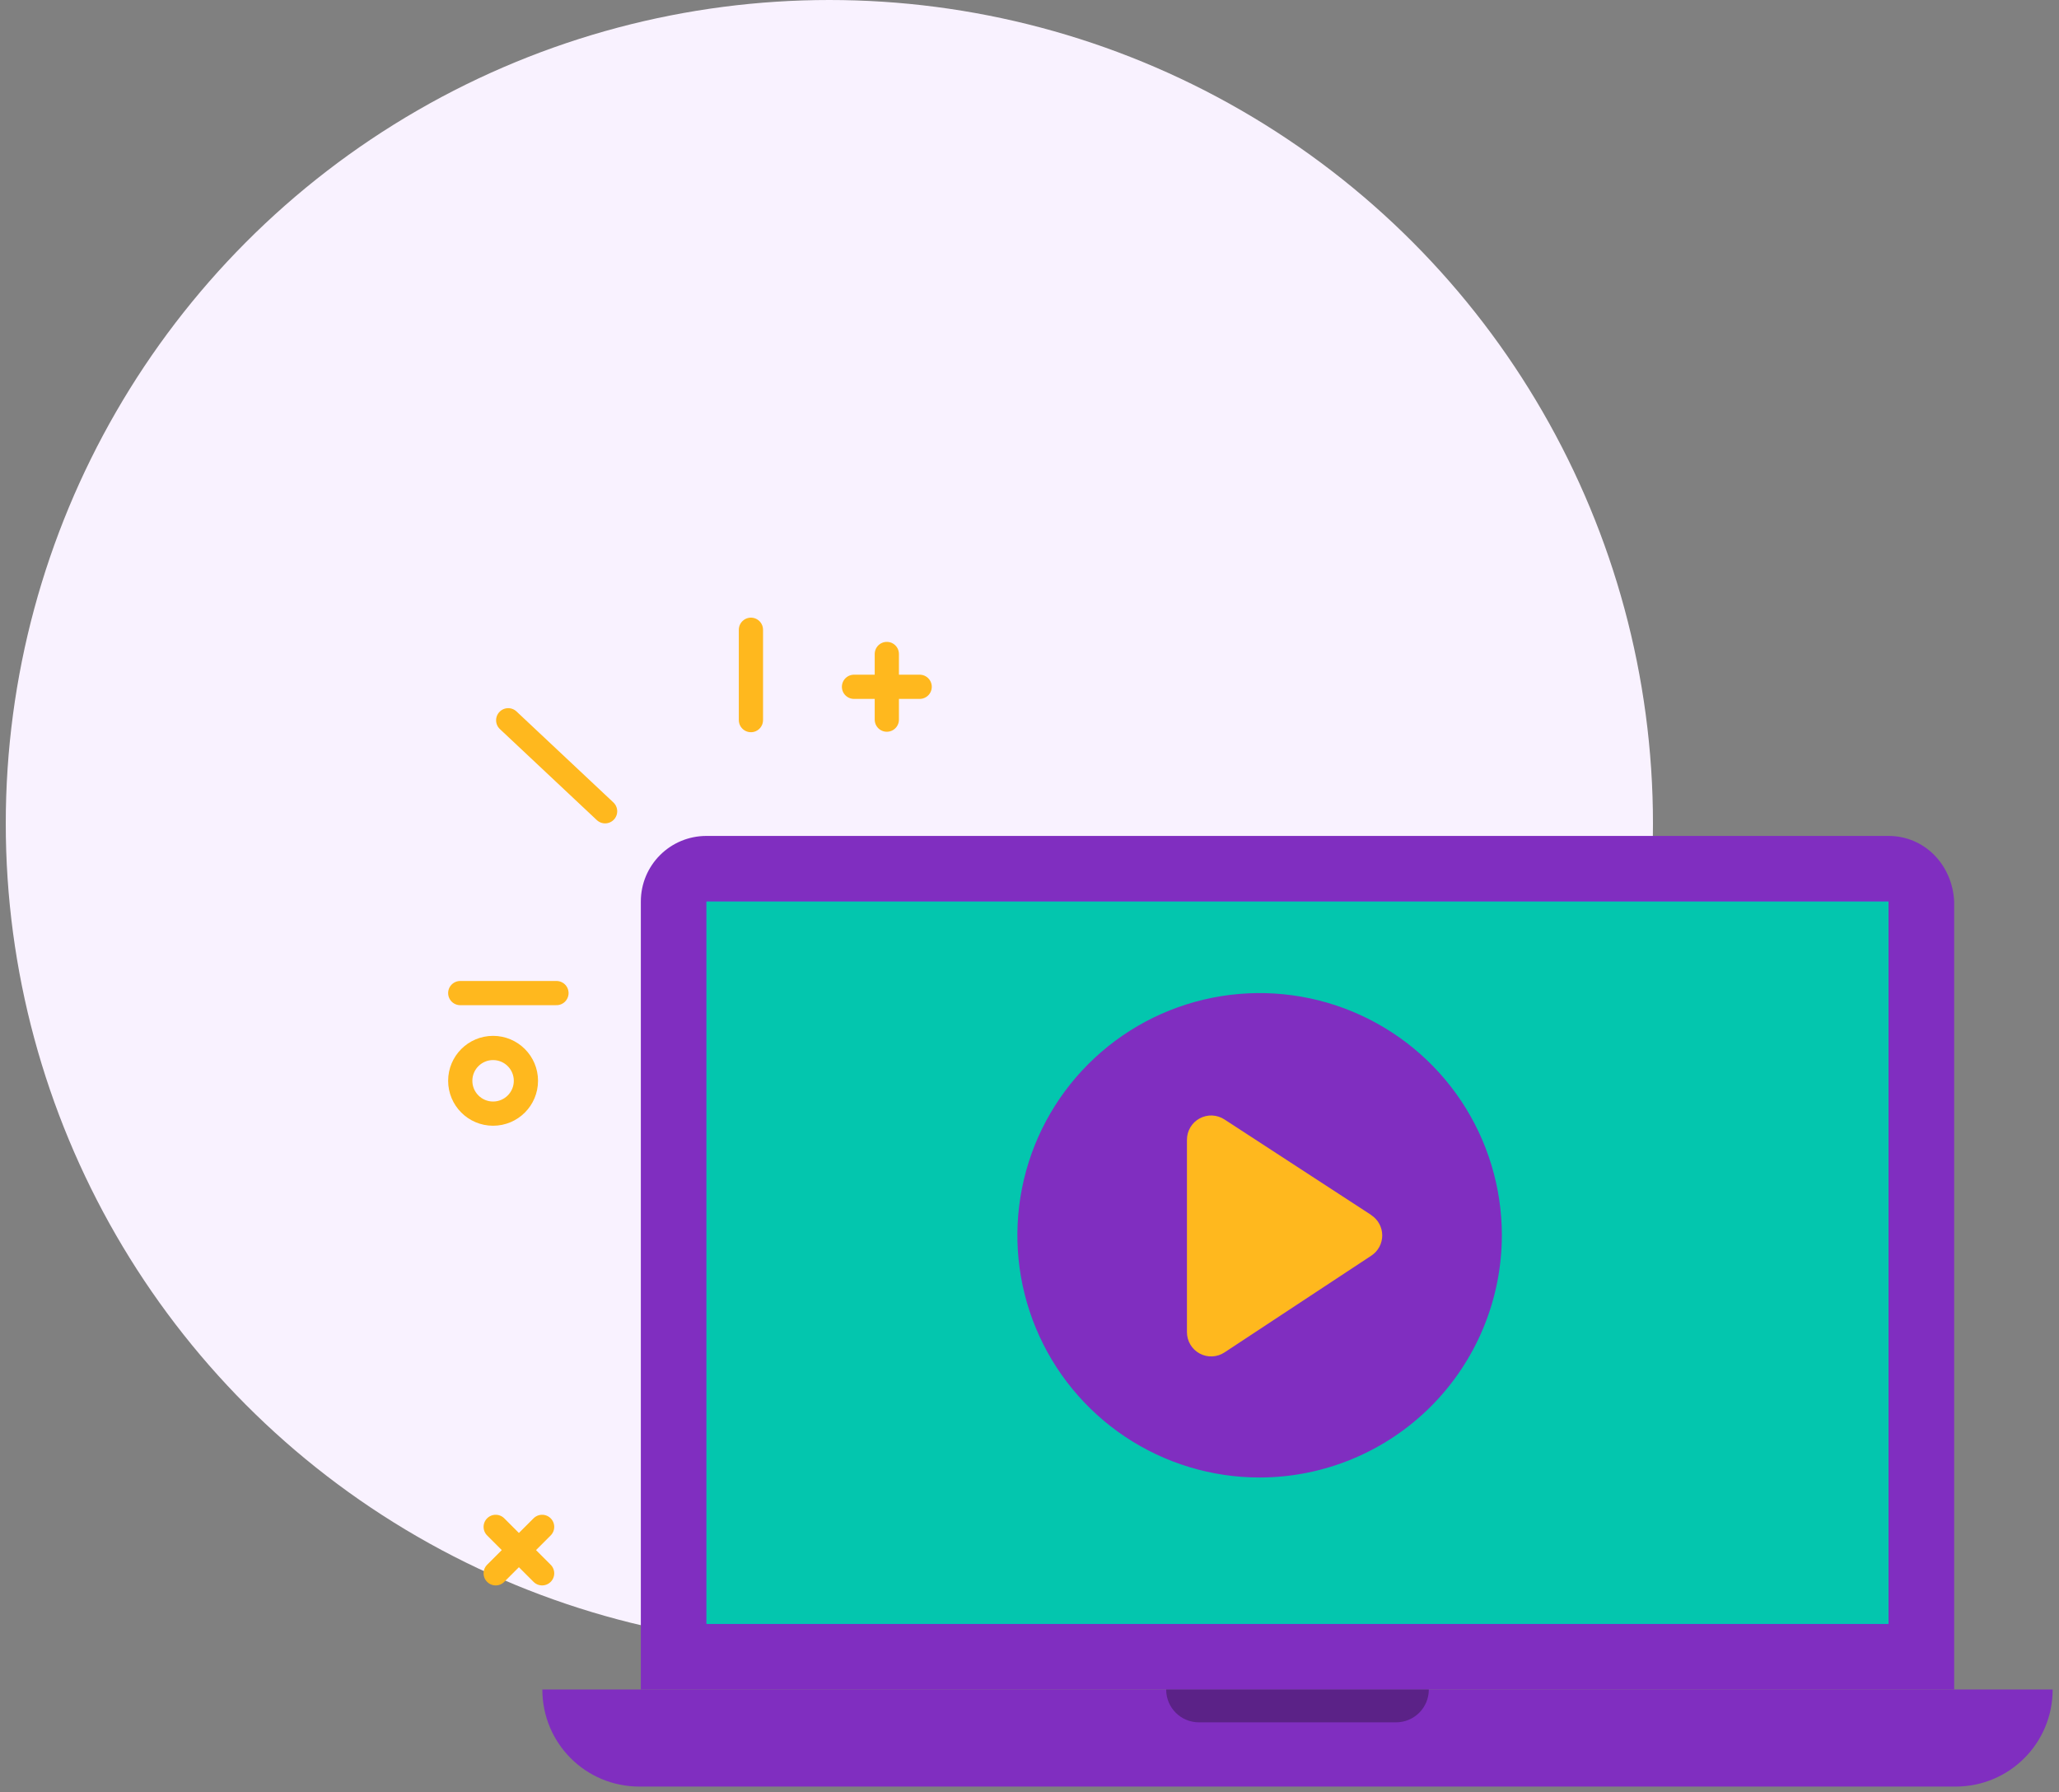 <svg width="85" height="74" viewBox="0 0 85 74" fill="none" xmlns="http://www.w3.org/2000/svg">
<rect x="0" y="0" width="85" height="74" fill="#808080" stroke="none"/>
<circle cx="34.238" cy="34" r="34" fill="#F9F2FF"/>
<path d="M29.166 34.512H77.961C79.463 34.512 80.604 35.722 80.672 37.223V67.042V69.753H26.455V67.042V37.223C26.455 35.721 27.664 34.512 29.166 34.512Z" fill="#802EC0"/>
<path d="M77.961 37.223H29.166V67.042H77.961V37.223Z" fill="#03A9F4"/>
<path d="M84.738 69.753C84.738 71.973 82.951 73.76 80.731 73.76H26.396C24.176 73.76 22.389 71.973 22.389 69.753H84.738Z" fill="#802EC0"/>
<path d="M58.985 69.753C58.985 70.504 58.38 71.108 57.63 71.108H49.497C48.746 71.108 48.142 70.504 48.142 69.753C50.852 69.753 56.274 69.753 58.985 69.753Z" fill="#5B2287"/>
<path d="M77.961 37.223H29.166V67.042H77.961V37.223Z" fill="#03C6AE"/>
<g style="mix-blend-mode:multiply">
<path d="M52 61C50.022 61 48.089 60.413 46.444 59.315C44.8 58.216 43.518 56.654 42.761 54.827C42.004 53 41.806 50.989 42.192 49.049C42.578 47.109 43.53 45.328 44.929 43.929C46.328 42.53 48.109 41.578 50.049 41.192C51.989 40.806 54 41.004 55.827 41.761C57.654 42.518 59.216 43.8 60.315 45.444C61.413 47.089 62 49.022 62 51C61.997 53.651 60.943 56.193 59.068 58.068C57.193 59.943 54.651 60.997 52 61Z" fill="#802EC0"/>
</g>
<path d="M56.607 50.162L50.546 46.216C50.395 46.118 50.22 46.062 50.04 46.054C49.86 46.047 49.682 46.089 49.523 46.175C49.365 46.26 49.233 46.387 49.141 46.542C49.049 46.697 49 46.874 49 47.054V55C49 55.181 49.048 55.358 49.141 55.513C49.233 55.668 49.366 55.795 49.525 55.881C49.684 55.967 49.864 56.008 50.044 56C50.225 55.992 50.4 55.935 50.551 55.835L56.612 51.84C56.751 51.749 56.864 51.624 56.943 51.478C57.021 51.332 57.062 51.168 57.062 51.002C57.061 50.836 57.019 50.673 56.94 50.527C56.861 50.381 56.746 50.258 56.607 50.167V50.162Z" fill="#FFB81E"/>
<path d="M22.972 41H19M24.98 33.494L20.98 29.737L24.98 33.494ZM31 29.73V26V29.73Z" stroke="#FFB81E" stroke-linecap="round" stroke-linejoin="round"/>
<path d="M20.463 63.038L22.38 64.955M20.463 64.955L22.38 63.038L20.463 64.955Z" stroke="#FFB81E" stroke-linecap="round" stroke-linejoin="round"/>
<path d="M35.255 28.355H37.966M36.61 29.711L36.61 27L36.61 29.711Z" stroke="#FFB81E" stroke-linecap="round" stroke-linejoin="round"/>
<path d="M20.355 45.977C21.104 45.977 21.711 45.37 21.711 44.621C21.711 43.873 21.104 43.266 20.355 43.266C19.607 43.266 19 43.873 19 44.621C19 45.37 19.607 45.977 20.355 45.977Z" stroke="#FFB81E" stroke-linecap="round" stroke-linejoin="round"/>
</svg>
